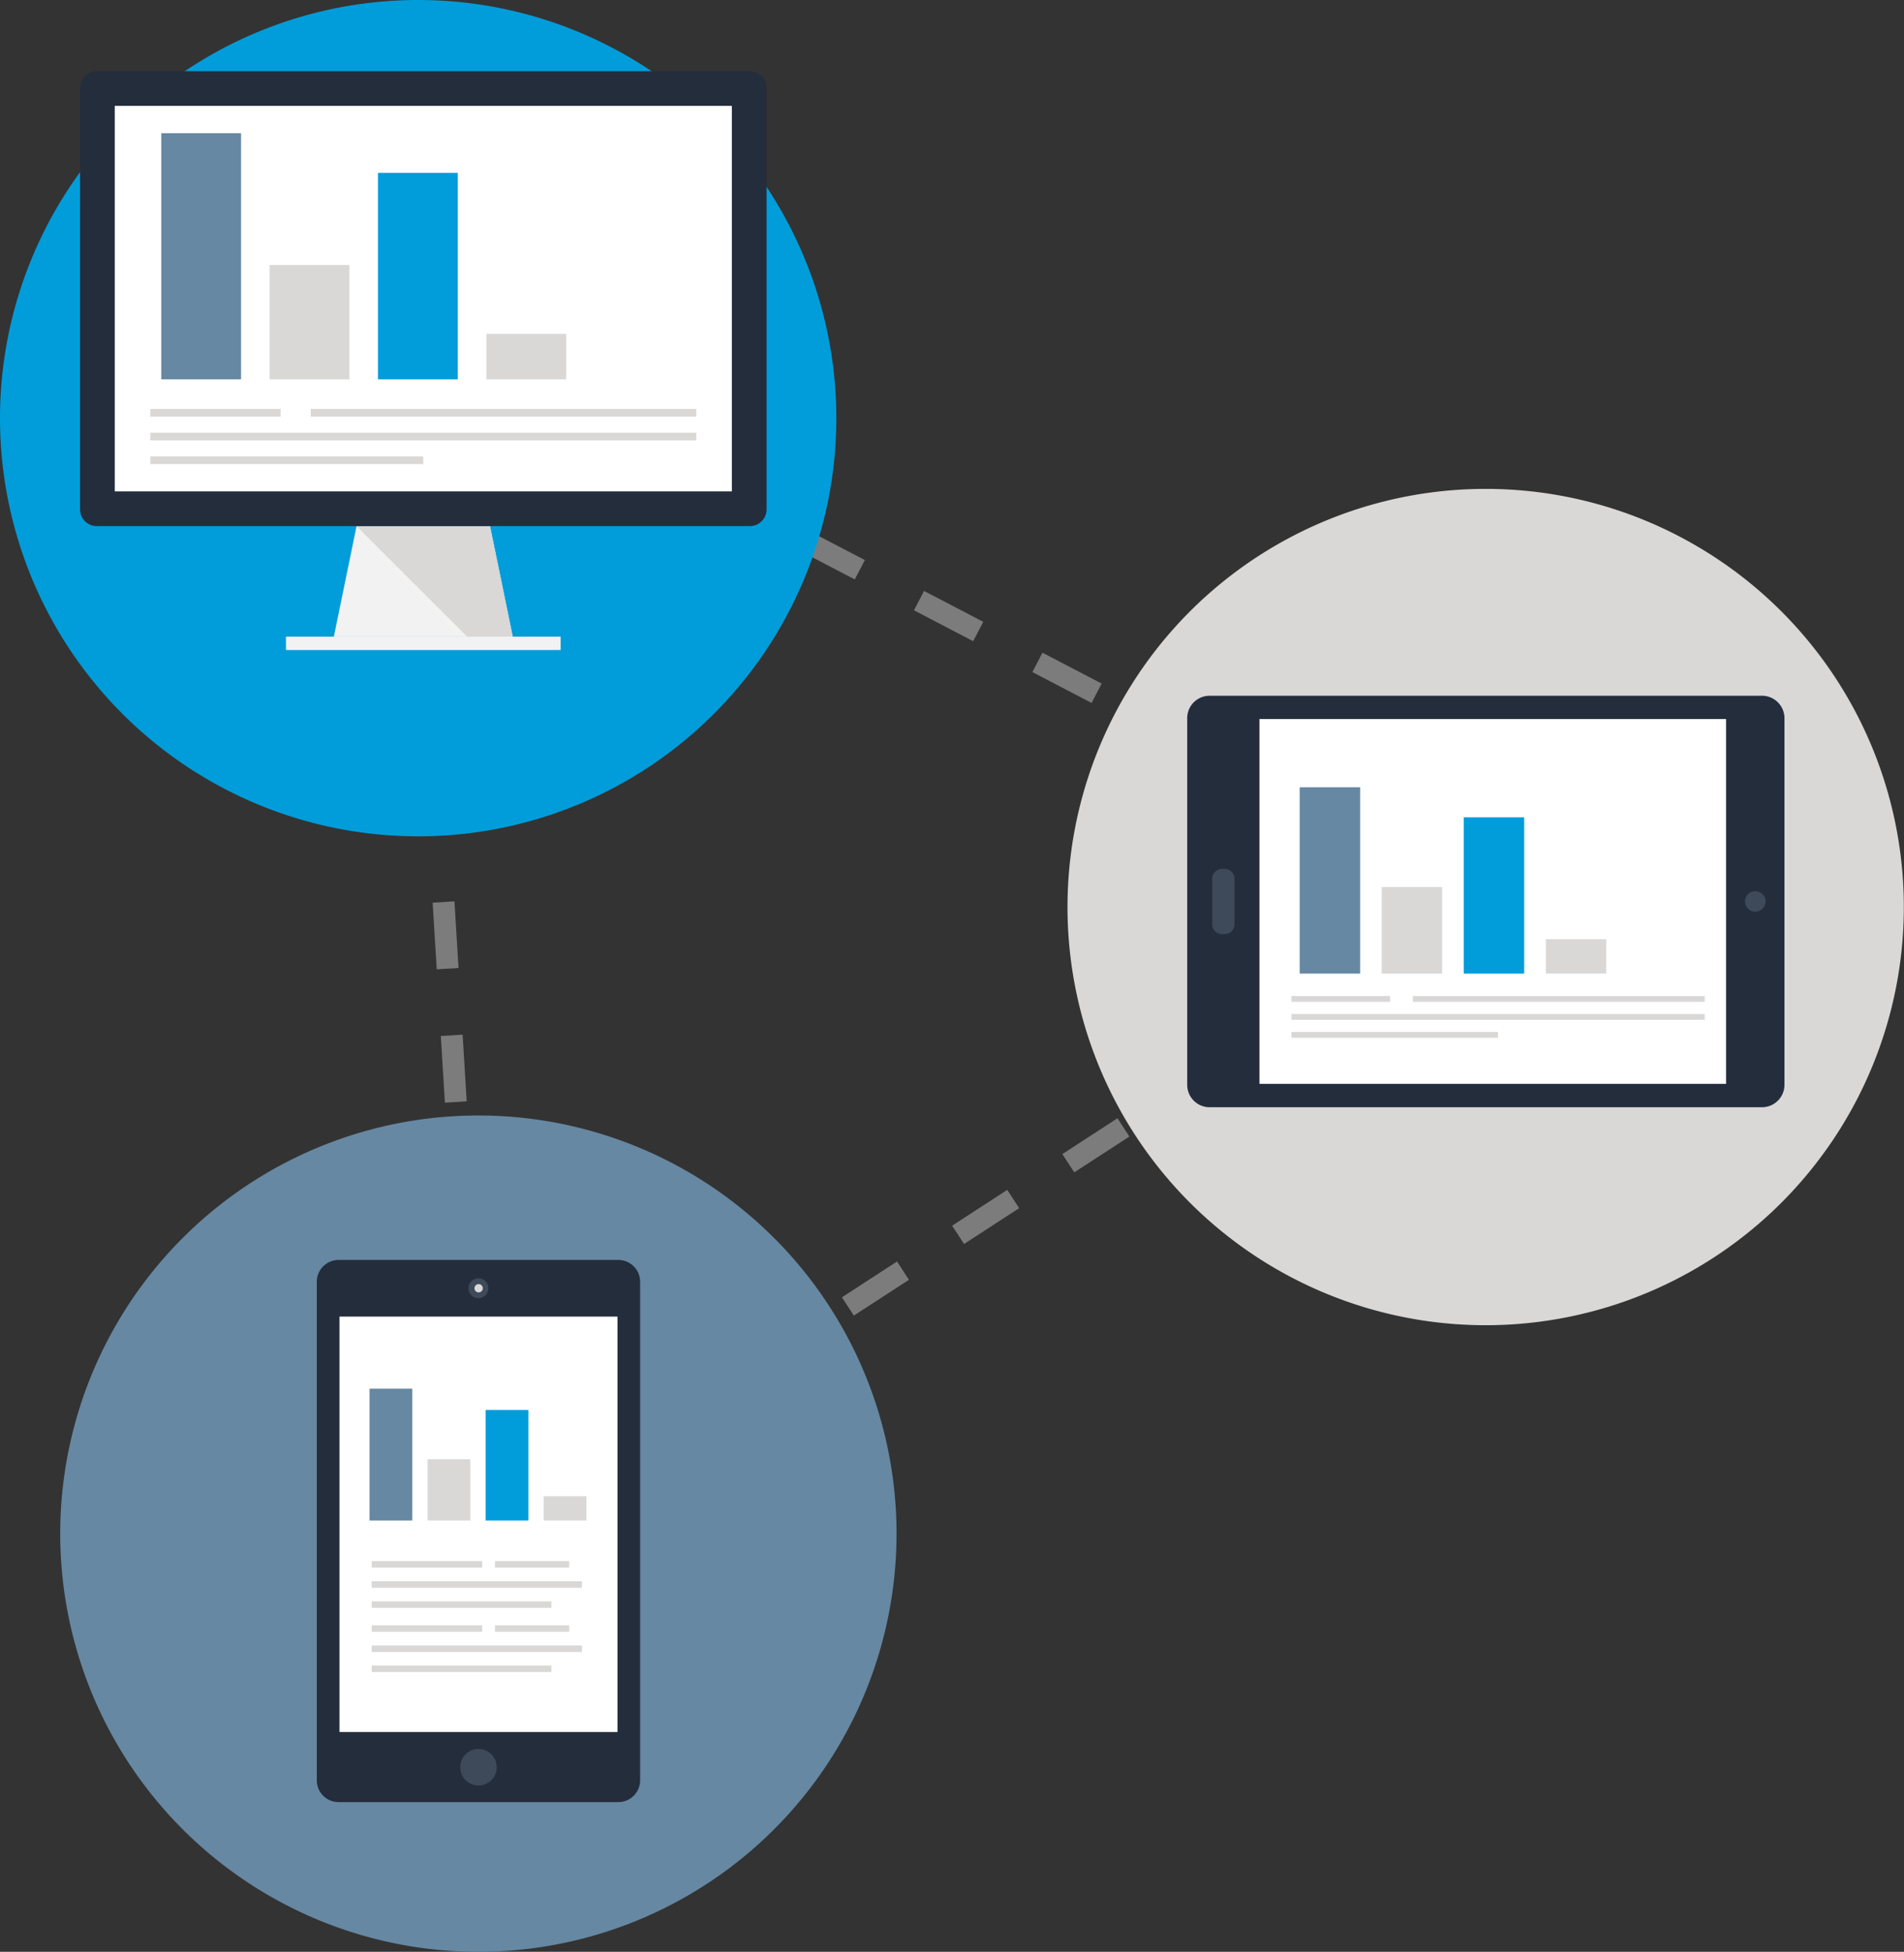 <svg xmlns="http://www.w3.org/2000/svg" width="436.035" height="446.98" viewBox="0 0 436.035 446.98"><rect x="0" y="0" width="436.035" height="446.98" fill="#333333" stroke="none"/><g transform="translate(-217 -2484.02)"><path d="M94.211,79,94,76l3,1.385" transform="translate(217 2484)" fill="none" stroke="#7c7c7c" stroke-width="5" fill-rule="evenodd"/><path d="M102,81,334,202" transform="translate(217 2484)" fill="none" stroke="#7c7c7c" stroke-width="5" stroke-dasharray="15.291 15.291" fill-rule="evenodd"/><path d="M338,204l3,1.373L338.168,207" transform="translate(217 2484)" fill="none" stroke="#7c7c7c" stroke-width="5" fill-rule="evenodd"/><path d="M333,209,116,350" transform="translate(217 2484)" fill="none" stroke="#7c7c7c" stroke-width="5" stroke-dasharray="15.051 15.051" fill-rule="evenodd"/><path d="M115,352.359,112.208,354,112,351" transform="translate(217 2484)" fill="none" stroke="#7c7c7c" stroke-width="5" fill-rule="evenodd"/><path d="M110,344,94,83" transform="translate(217 2484)" fill="none" stroke="#7c7c7c" stroke-width="5" stroke-dasharray="15.297 15.297" fill-rule="evenodd"/><g transform="translate(217 2484)"><path d="M138.591,33.919h13.1V31.985h-13.1Z" fill="#d9d8d7" fill-rule="evenodd"/><path d="M153.13,33.919h3.815V31.985H153.13Z" fill="#d9d8d7" fill-rule="evenodd"/><path d="M138.591,49.431h18.358V47.5H138.591Z" fill="#d9d8d7" fill-rule="evenodd"/><path d="M154.678,57.184h2.266V55.249h-2.266Z" fill="#d9d8d7" fill-rule="evenodd"/><path d="M138.591,57.184h14.88V55.249h-14.88Z" fill="#d9d8d7" fill-rule="evenodd"/><path d="M138.591,41.674h6.665V39.741h-6.665Z" fill="#d9d8d7" fill-rule="evenodd"/><path d="M147.1,41.674h4.044V39.741H147.1Z" fill="#d9d8d7" fill-rule="evenodd"/><path d="M152.9,41.674h4.043V39.741H152.9Z" fill="#d9d8d7" fill-rule="evenodd"/><g transform="translate(244.443 111.947)"><path d="M95.81.03A95.764,95.764,0,1,1,.026,95.793,95.773,95.773,0,0,1,95.81.03" fill="#d9d8d7" fill-rule="evenodd"/></g><path d="M95.784.02A95.764,95.764,0,1,1,0,95.784,95.773,95.773,0,0,1,95.784.02" fill="#009dda" fill-rule="evenodd"/><path d="M117.42,145.824H76.454l5.2-25.321h30.56Z" fill="#f2f2f2" fill-rule="evenodd"/><path d="M117.42,145.824,112.211,120.5H81.651l25.326,25.321Z" fill="#d9d8d7" fill-rule="evenodd"/><path d="M65.49,148.883h62.9v-3.064H65.49Z" fill="#f2f2f2" fill-rule="evenodd"/><path d="M22.151,16.316a3.837,3.837,0,0,0-3.816,3.825V116.68a3.831,3.831,0,0,0,3.816,3.823H171.725a3.839,3.839,0,0,0,3.83-3.823V20.141a3.845,3.845,0,0,0-3.83-3.825Z" fill="#242d3c" fill-rule="evenodd"/><path d="M26.281,112.556H167.61v-88.3H26.281Z" fill="#fff" fill-rule="evenodd"/><path d="M71.162,95.432h88.293V93.676H71.162Z" fill="#d9d8d7" fill-rule="evenodd"/><path d="M34.422,95.432H64.273V93.676H34.422Z" fill="#d9d8d7" fill-rule="evenodd"/><path d="M34.422,100.876H159.455V99.12H34.422Z" fill="#d9d8d7" fill-rule="evenodd"/><path d="M34.422,106.306H96.937V104.55H34.422Z" fill="#d9d8d7" fill-rule="evenodd"/><path d="M36.931,86.892H55.21V30.519H36.931Z" fill="#6688a2" fill-rule="evenodd"/><path d="M61.74,86.9H80.019v-26.2H61.74Z" fill="#d9d8d7" fill-rule="evenodd"/><path d="M86.563,86.895h18.278V39.617H86.563Z" fill="#009dda" fill-rule="evenodd"/><path d="M111.385,86.887h18.279v-10.4H111.385Z" fill="#d9d8d7" fill-rule="evenodd"/><path d="M109.574,255.473a95.763,95.763,0,1,1-95.783,95.763,95.773,95.773,0,0,1,95.783-95.763" fill="#6688a2" fill-rule="evenodd"/><path d="M403.525,159.352a5.143,5.143,0,0,1,5.134,5.123v83.989a5.146,5.146,0,0,1-5.134,5.122H277a5.132,5.132,0,0,1-5.118-5.122V164.475A5.129,5.129,0,0,1,277,159.352Z" fill="#242d3c" fill-rule="evenodd"/><path d="M277.593,201.27a2.282,2.282,0,0,1,2.28-2.278h.567a2.283,2.283,0,0,1,2.28,2.278v10.4a2.283,2.283,0,0,1-2.28,2.279h-.567a2.285,2.285,0,0,1-2.28-2.279Z" fill="#3e4959" fill-rule="evenodd"/><path d="M399.626,206.459a2.35,2.35,0,0,1,4.7,0,2.35,2.35,0,1,1-4.7,0" fill="#3e4959" fill-rule="evenodd"/><path d="M288.426,248.231h106.86V164.689H288.426Z" fill="#fff" fill-rule="evenodd"/><path d="M323.557,229.448H390.4v-1.329H323.557Z" fill="#d9d8d7" fill-rule="evenodd"/><path d="M295.745,229.448h22.6v-1.329h-22.6Z" fill="#d9d8d7" fill-rule="evenodd"/><path d="M295.745,233.569H390.4V232.24H295.745Z" fill="#d9d8d7" fill-rule="evenodd"/><path d="M295.745,237.68H343.07v-1.329H295.745Z" fill="#d9d8d7" fill-rule="evenodd"/><path d="M297.644,222.982h13.838V180.307H297.644Z" fill="#6688a2" fill-rule="evenodd"/><path d="M316.425,222.986h13.838V203.15H316.425Z" fill="#d9d8d7" fill-rule="evenodd"/><path d="M335.216,222.985h13.839V187.194H335.216Z" fill="#009dda" fill-rule="evenodd"/><path d="M354.008,222.979h13.838v-7.87H354.008Z" fill="#d9d8d7" fill-rule="evenodd"/><path d="M72.554,293.539a4.988,4.988,0,0,1,4.97-4.979h64.1a4.991,4.991,0,0,1,4.969,4.979V407.75a4.979,4.979,0,0,1-4.969,4.964h-64.1a4.975,4.975,0,0,1-4.97-4.964Z" fill="#242d3c" fill-rule="evenodd"/><path d="M109.567,297.32a2.279,2.279,0,0,1,0-4.558,2.279,2.279,0,0,1,0,4.558" fill="#3e4959" fill-rule="evenodd"/><path d="M109.569,295.993a.951.951,0,0,1,0-1.9.951.951,0,1,1,0,1.9" fill="#d9d8d7" fill-rule="evenodd"/><path d="M77.741,396.667h63.667V301.529H77.741Z" fill="#fff" fill-rule="evenodd"/><path d="M113.753,404.736a4.179,4.179,0,1,1-4.179-4.179,4.178,4.178,0,0,1,4.179,4.179" fill="#3e4959" fill-rule="evenodd"/><path d="M113.348,359.017h17.014v-1.488H113.348Z" fill="#d9d8d7" fill-rule="evenodd"/><path d="M85.127,359.017h25.294v-1.488H85.127Z" fill="#d9d8d7" fill-rule="evenodd"/><path d="M85.127,363.63h48.147v-1.488H85.127Z" fill="#d9d8d7" fill-rule="evenodd"/><path d="M85.127,368.231h41.159v-1.487H85.127Z" fill="#d9d8d7" fill-rule="evenodd"/><path d="M113.348,373.719h17.014v-1.488H113.348Z" fill="#d9d8d7" fill-rule="evenodd"/><path d="M85.127,373.719h25.294v-1.488H85.127Z" fill="#d9d8d7" fill-rule="evenodd"/><path d="M85.127,378.332h48.147v-1.487H85.127Z" fill="#d9d8d7" fill-rule="evenodd"/><path d="M85.127,382.934h41.159v-1.488H85.127Z" fill="#d9d8d7" fill-rule="evenodd"/><path d="M84.632,348.232h9.789v-30.19H84.632Z" fill="#6688a2" fill-rule="evenodd"/><path d="M97.918,348.235h9.789V334.2H97.918Z" fill="#d9d8d7" fill-rule="evenodd"/><path d="M111.212,348.233H121V322.915h-9.788Z" fill="#009dda" fill-rule="evenodd"/><path d="M124.5,348.23h9.789v-5.568H124.5Z" fill="#d9d8d7" fill-rule="evenodd"/></g></g></svg>